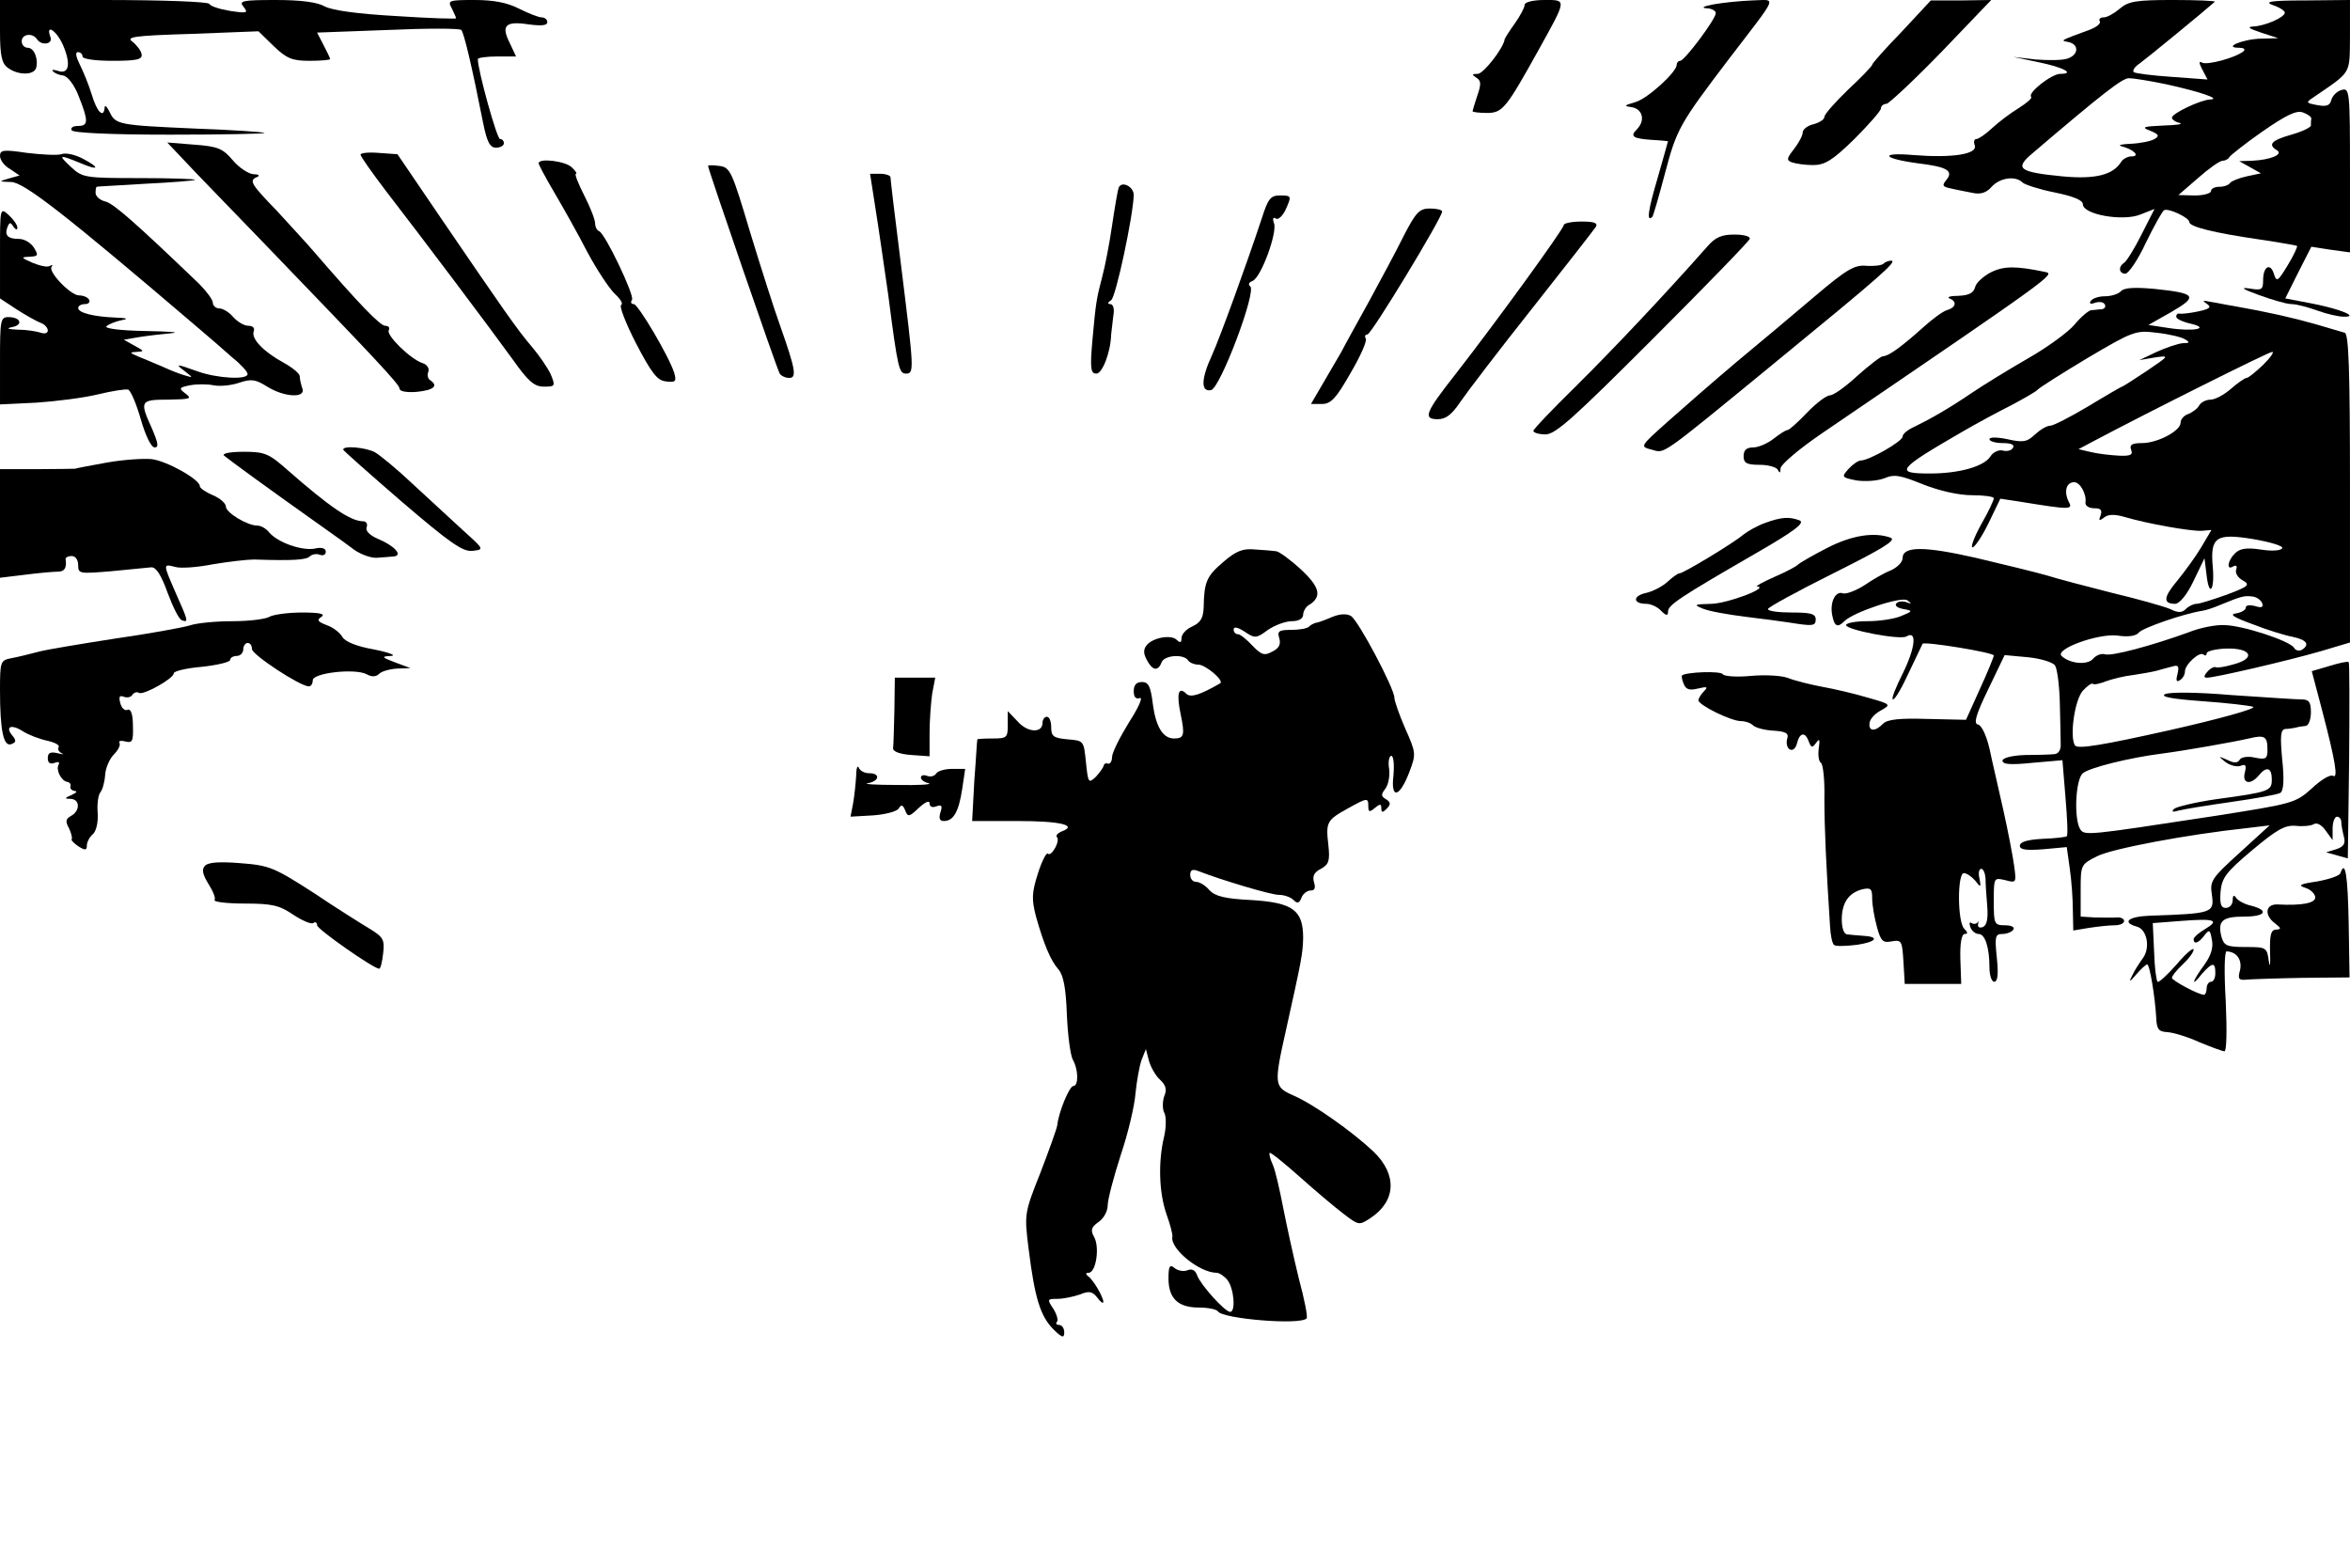<?xml version="1.0" standalone="no"?>
<!DOCTYPE svg PUBLIC "-//W3C//DTD SVG 20010904//EN"
 "http://www.w3.org/TR/2001/REC-SVG-20010904/DTD/svg10.dtd">
<svg version="1.0" xmlns="http://www.w3.org/2000/svg"
 width="541pt" height="361pt" viewBox="0 0 541 361"
 preserveAspectRatio="xMidYMid meet">
<g transform="translate(0,361) scale(0.1,-0.1)"
fill="#000000" stroke="none">
<path d="M0 3539 c0 -57 4 -75 18 -85 22 -17 59 -18 65 -1 6 20 -4 47 -19 47
-8 0 -14 7 -14 15 0 17 25 20 35 5 10 -16 38 -12 31 5 -12 33 16 13 30 -21 18
-43 12 -66 -13 -57 -10 3 -15 3 -11 -1 3 -4 14 -9 24 -10 10 -2 25 -21 35 -47
23 -58 23 -69 -2 -69 -11 0 -17 -4 -14 -10 4 -6 91 -10 227 -10 122 0 219 2
217 4 -2 2 -74 7 -159 10 -179 8 -184 9 -198 39 -6 12 -11 16 -11 10 -2 -27
-18 -11 -30 30 -7 23 -20 54 -28 70 -8 16 -10 27 -4 27 6 0 11 -4 11 -10 0 -6
30 -10 69 -10 56 0 69 3 67 15 -1 8 -11 21 -21 29 -16 11 3 14 136 18 l154 6
35 -34 c30 -29 43 -34 83 -34 26 0 47 2 47 4 0 2 -7 17 -15 32 l-15 29 163 6
c89 4 165 4 169 0 6 -6 25 -86 50 -213 9 -45 16 -58 30 -58 10 0 18 5 18 10 0
6 -4 10 -9 10 -7 0 -51 158 -51 184 0 3 20 6 44 6 l44 0 -14 30 c-21 41 -11
52 42 44 30 -4 44 -3 44 5 0 6 -6 11 -13 11 -7 0 -30 9 -52 20 -27 14 -59 20
-102 20 -60 0 -63 -1 -53 -19 5 -11 10 -21 10 -23 0 -2 -62 0 -137 5 -90 5
-147 13 -165 22 -17 10 -55 15 -113 15 -78 0 -86 -2 -74 -16 11 -14 8 -15 -32
-9 -24 4 -45 11 -47 16 -2 5 -106 9 -243 9 l-239 0 0 -71z"/>
<path d="M3510 3599 c0 -6 -10 -25 -22 -42 -13 -18 -23 -34 -24 -37 -2 -20
-49 -80 -62 -80 -14 0 -14 -2 -3 -9 11 -7 11 -15 2 -41 -6 -18 -11 -35 -11
-36 0 -2 15 -4 33 -4 36 0 44 10 119 145 66 119 65 115 13 115 -26 0 -45 -5
-45 -11z"/>
<path d="M3945 3600 c-22 -4 -30 -8 -17 -9 12 0 22 -6 22 -11 0 -14 -72 -110
-82 -110 -4 0 -8 -4 -8 -9 0 -17 -67 -78 -95 -86 -27 -8 -28 -9 -7 -12 24 -5
30 -31 10 -51 -16 -16 -9 -21 35 -24 20 -1 37 -3 37 -3 0 -1 -11 -39 -24 -85
-22 -74 -26 -103 -12 -89 2 2 15 47 29 100 27 102 33 113 147 263 117 153 110
136 54 135 -27 -1 -67 -5 -89 -9z"/>
<path d="M4378 3537 c-38 -39 -68 -73 -68 -76 0 -3 -25 -29 -55 -57 -30 -29
-55 -57 -55 -63 0 -6 -11 -13 -25 -17 -14 -3 -25 -12 -25 -19 0 -7 -9 -24 -20
-38 -17 -22 -18 -26 -4 -31 9 -3 30 -6 48 -6 27 0 45 11 95 60 33 33 61 65 61
70 0 6 6 11 13 11 6 1 64 55 127 120 l114 119 -69 -1 -70 0 -67 -72z"/>
<path d="M4880 3590 c-13 -11 -29 -20 -37 -20 -8 0 -12 -4 -9 -9 3 -5 -7 -13
-22 -19 -73 -27 -69 -25 -49 -29 24 -6 22 -30 -4 -38 -11 -4 -44 -4 -72 -2
l-52 6 57 -12 c59 -12 86 -27 51 -27 -20 0 -76 -44 -67 -53 3 -3 -10 -14 -29
-26 -18 -11 -46 -32 -61 -46 -15 -14 -31 -25 -36 -25 -5 0 -7 -6 -4 -14 8 -21
-51 -30 -140 -23 -81 7 -73 -8 10 -19 66 -8 82 -17 65 -38 -11 -13 -9 -16 11
-20 12 -3 35 -7 49 -10 18 -4 32 0 44 14 19 21 55 26 71 10 5 -5 39 -16 74
-23 44 -9 65 -18 65 -27 0 -24 92 -40 132 -24 l33 13 -30 -59 c-16 -32 -34
-61 -40 -65 -14 -9 -12 -25 3 -25 7 0 29 32 47 71 19 39 38 73 42 75 9 6 58
-17 58 -27 0 -11 57 -25 160 -40 47 -7 87 -14 88 -15 2 -1 -7 -21 -21 -44 -23
-38 -26 -40 -32 -21 -8 27 -25 18 -25 -14 0 -22 -3 -24 -32 -19 -22 3 -14 -2
22 -15 30 -11 64 -21 75 -21 11 0 38 -7 60 -15 22 -8 49 -14 60 -14 37 -1 -5
17 -71 30 l-63 12 30 60 30 59 45 -7 44 -6 0 189 c0 182 -1 190 -19 185 -11
-3 -21 -13 -24 -23 -3 -13 -11 -16 -32 -12 -27 5 -27 6 -9 18 89 61 83 51 84
142 l0 82 -102 -1 c-81 0 -97 -3 -75 -11 15 -5 27 -13 27 -17 0 -11 -46 -31
-73 -32 -15 -1 -9 -5 18 -14 l40 -13 -40 -1 c-42 -1 -89 -21 -50 -21 10 0 15
-3 10 -8 -18 -15 -85 -33 -96 -26 -7 4 -7 -1 1 -16 l12 -23 -82 6 c-45 3 -84
8 -88 11 -3 4 3 13 14 20 14 10 146 118 173 142 2 2 -41 4 -96 4 -86 0 -103
-3 -123 -20z m107 -174 c77 -17 128 -34 101 -35 -22 -1 -88 -32 -88 -42 0 -4
8 -10 18 -12 9 -3 -8 -5 -38 -6 -47 -2 -51 -4 -30 -12 20 -8 22 -12 10 -19 -8
-5 -33 -10 -55 -11 -22 -1 -31 -3 -20 -6 27 -7 43 -23 22 -23 -9 0 -20 -6 -24
-13 -19 -30 -60 -40 -135 -33 -102 10 -111 18 -68 54 163 139 206 172 221 172
10 0 48 -6 86 -14z m334 -79 c-1 -4 -1 -11 -1 -16 0 -4 -20 -14 -45 -21 -46
-13 -55 -23 -33 -36 15 -10 -16 -22 -57 -24 l-30 -1 25 -14 25 -14 -33 -7
c-18 -4 -35 -11 -38 -15 -3 -5 -14 -9 -25 -9 -10 0 -19 -4 -19 -10 0 -5 -17
-10 -37 -10 l-38 1 45 39 c25 22 50 40 57 40 6 0 13 4 15 8 2 4 36 31 76 59
55 38 79 50 94 44 11 -4 19 -10 19 -14z"/>
<path d="M421 3244 c20 -22 102 -106 182 -189 264 -274 317 -330 317 -340 0
-6 17 -9 40 -7 39 4 50 14 30 27 -5 3 -7 12 -4 19 3 8 -3 17 -13 20 -28 9 -85
65 -78 76 3 5 0 10 -8 10 -12 0 -61 51 -162 168 -16 19 -56 62 -87 96 -61 63
-66 71 -45 79 6 3 2 6 -10 6 -11 1 -33 15 -47 32 -23 27 -34 32 -89 36 l-62 5
36 -38z"/>
<path d="M0 3251 c0 -9 10 -23 23 -30 l22 -15 -25 -7 c-24 -7 -23 -7 6 -8 30
-1 128 -78 421 -328 31 -26 71 -61 89 -77 19 -15 34 -32 34 -37 0 -14 -70 -10
-115 6 -50 18 -53 18 -29 0 19 -15 19 -15 -1 -9 -11 3 -34 12 -51 20 -17 7
-42 18 -55 23 -21 9 -22 10 -4 11 18 1 17 2 -5 14 l-25 14 35 6 c19 3 53 7 75
9 22 2 -5 4 -60 5 -60 1 -95 6 -90 11 6 5 21 11 35 14 17 3 13 5 -15 6 -50 2
-85 11 -85 22 0 5 7 9 16 9 8 0 12 5 9 10 -3 6 -14 10 -23 10 -20 0 -73 56
-63 66 3 4 2 5 -4 2 -5 -4 -23 0 -40 7 -27 12 -28 13 -7 14 20 1 21 3 10 21
-7 11 -22 20 -34 20 -26 0 -34 8 -27 27 5 12 7 12 14 1 5 -7 9 -8 9 -2 0 6 -9
19 -20 29 -20 18 -20 17 -20 -87 l0 -105 38 -25 c20 -13 45 -27 55 -31 9 -3
17 -11 17 -18 0 -6 -7 -8 -16 -5 -9 3 -32 7 -52 7 -24 1 -29 3 -14 6 26 5 20
23 -9 23 -18 0 -19 -8 -19 -101 l0 -100 83 4 c45 3 109 11 142 19 33 8 65 13
70 11 6 -2 19 -33 29 -68 11 -38 24 -65 32 -65 10 0 8 10 -6 43 -29 64 -28 67
38 67 50 1 55 2 39 14 -16 12 -15 14 10 19 16 3 40 3 55 0 15 -3 42 0 59 6 27
9 37 8 64 -9 40 -25 90 -27 81 -4 -3 9 -6 21 -6 28 0 6 -17 20 -37 31 -46 25
-75 55 -69 72 3 8 -2 13 -12 13 -10 0 -25 9 -35 20 -9 11 -24 20 -32 20 -8 0
-15 6 -15 13 0 7 -15 27 -32 44 -146 140 -196 184 -215 189 -13 3 -23 12 -23
20 0 8 1 14 3 14 1 1 52 3 112 7 61 3 112 7 114 9 2 2 -55 4 -127 4 -126 0
-132 1 -158 25 -31 29 -29 30 20 10 44 -19 48 -12 6 10 -17 9 -39 14 -49 10
-9 -3 -45 -1 -79 3 -54 8 -62 7 -62 -7z"/>
<path d="M830 3254 c0 -4 26 -41 58 -83 85 -110 240 -316 292 -388 36 -51 50
-63 72 -63 26 0 27 1 16 28 -7 15 -26 43 -43 63 -35 41 -66 86 -208 294 l-102
150 -43 3 c-23 2 -42 0 -42 -4z"/>
<path d="M1240 3234 c0 -3 16 -33 36 -67 20 -34 55 -96 76 -137 22 -41 51 -85
64 -97 13 -12 19 -23 14 -25 -5 -2 10 -41 34 -88 36 -69 49 -86 69 -88 22 -3
25 0 19 20 -11 36 -83 158 -93 158 -6 0 -8 4 -4 10 6 10 -62 153 -76 158 -5 2
-9 10 -9 18 0 8 -11 37 -25 64 -14 28 -23 50 -19 50 3 0 -1 7 -10 15 -14 14
-76 22 -76 9z"/>
<path d="M1630 3228 c0 -7 159 -469 165 -478 3 -5 13 -10 22 -10 18 0 14 21
-21 120 -13 36 -44 133 -69 215 -42 141 -46 150 -71 153 -14 2 -26 2 -26 0z"/>
<path d="M2015 3133 c7 -43 20 -134 30 -203 22 -171 25 -180 41 -180 19 0 18
10 -11 244 -14 110 -25 203 -25 208 0 4 -11 8 -24 8 l-23 0 12 -77z"/>
<path d="M2575 3177 c-2 -6 -9 -46 -15 -87 -6 -41 -16 -93 -22 -115 -14 -54
-15 -59 -23 -147 -6 -67 -4 -78 9 -78 14 0 33 50 34 90 1 8 3 27 5 43 3 15 0
27 -7 27 -7 0 -6 4 2 9 11 7 51 196 52 242 0 20 -29 34 -35 16z"/>
<path d="M2905 3108 c-34 -103 -96 -274 -115 -316 -25 -54 -26 -85 -2 -80 21
4 106 229 90 239 -5 4 -3 9 5 12 20 7 58 112 50 133 -4 11 -2 15 4 11 5 -4 15
5 22 19 15 33 15 34 -13 34 -21 0 -27 -8 -41 -52z"/>
<path d="M3232 3068 c-17 -35 -54 -103 -81 -153 -27 -49 -56 -101 -63 -115 -8
-14 -27 -46 -42 -72 l-28 -48 25 0 c21 0 33 13 66 71 23 39 39 75 35 80 -3 5
-1 9 4 9 9 0 172 269 172 283 0 4 -13 7 -28 7 -24 0 -32 -8 -60 -62z"/>
<path d="M3600 3092 c0 -9 -157 -225 -249 -343 -70 -89 -76 -104 -41 -104 18
0 32 10 52 40 15 22 89 119 166 216 76 96 142 181 146 187 5 9 -5 12 -33 12
-23 0 -41 -4 -41 -8z"/>
<path d="M3930 3042 c-98 -111 -221 -241 -303 -322 -53 -52 -97 -98 -97 -102
0 -4 13 -8 28 -8 23 0 66 39 247 220 121 121 222 225 223 230 2 6 -14 10 -35
10 -30 0 -44 -6 -63 -28z"/>
<path d="M4336 3003 c-4 -4 -21 -6 -39 -5 -27 3 -46 -8 -119 -70 -47 -40 -128
-108 -180 -151 -51 -43 -122 -105 -158 -137 -65 -58 -65 -58 -38 -65 32 -8 12
-23 284 200 243 199 283 234 268 235 -6 0 -14 -3 -18 -7z"/>
<path d="M4583 2983 c-17 -9 -34 -24 -36 -34 -4 -14 -15 -19 -39 -20 -18 0
-27 -3 -20 -6 18 -7 15 -21 -6 -27 -10 -3 -34 -21 -54 -39 -49 -44 -80 -67
-93 -67 -5 0 -32 -21 -59 -45 -27 -25 -55 -45 -63 -45 -8 0 -32 -18 -53 -40
-21 -22 -41 -40 -45 -40 -4 0 -18 -9 -32 -20 -14 -11 -35 -20 -47 -20 -15 0
-22 -6 -22 -20 0 -16 7 -20 37 -20 21 0 40 -6 42 -12 4 -8 6 -7 6 4 1 9 43 45
99 83 533 363 534 364 510 369 -67 14 -95 14 -125 -1z"/>
<path d="M4883 2940 c-6 -7 -23 -12 -37 -12 -15 0 -29 -5 -33 -11 -4 -6 0 -8
10 -4 9 3 19 2 22 -3 4 -6 0 -11 -7 -12 -7 0 -18 -2 -24 -2 -6 -1 -23 -15 -38
-33 -14 -17 -63 -53 -109 -79 -45 -26 -102 -61 -127 -78 -53 -36 -95 -60 -132
-78 -16 -7 -28 -17 -28 -23 0 -11 -77 -55 -96 -55 -6 0 -19 -9 -28 -19 -17
-19 -17 -20 18 -27 21 -3 48 -1 64 5 23 10 37 7 89 -14 38 -15 82 -25 113 -25
27 0 50 -3 50 -7 0 -5 -13 -32 -29 -60 -16 -29 -25 -53 -20 -53 5 0 22 25 37
56 l27 56 40 -6 c123 -20 128 -20 117 0 -11 23 -5 44 13 44 14 0 29 -28 26
-47 -1 -7 8 -13 20 -13 15 0 19 -4 15 -16 -5 -13 -4 -14 7 -6 9 8 24 9 48 2
54 -16 152 -33 177 -32 l23 2 -23 -39 c-13 -22 -38 -56 -55 -77 -33 -39 -34
-54 -5 -54 10 1 27 21 42 53 l25 52 5 -40 c6 -52 19 -33 14 21 -6 68 8 77 93
63 41 -7 70 -16 67 -21 -4 -6 -25 -7 -50 -3 -33 5 -48 2 -59 -9 -17 -17 -20
-40 -4 -30 7 4 10 1 7 -7 -3 -8 4 -19 15 -25 18 -10 14 -14 -37 -33 -31 -11
-62 -21 -69 -21 -7 0 -18 -5 -25 -12 -9 -9 -18 -9 -36 0 -14 6 -74 23 -133 37
-59 15 -128 33 -153 41 -25 7 -98 25 -162 40 -119 27 -168 27 -168 -1 0 -9
-12 -21 -27 -28 -16 -6 -43 -22 -62 -35 -19 -12 -41 -20 -48 -18 -17 7 -31
-20 -25 -50 5 -26 12 -30 28 -14 21 21 132 58 145 48 11 -8 10 -9 -3 -4 -10 3
-20 1 -23 -4 -3 -5 5 -10 17 -12 22 -4 22 -5 -5 -16 -16 -7 -51 -12 -78 -12
-27 0 -49 -4 -49 -9 0 -11 125 -35 139 -26 25 15 20 -27 -8 -84 -17 -34 -28
-61 -23 -61 5 0 21 28 37 63 16 34 30 63 31 65 4 6 164 -20 164 -27 0 -3 -14
-38 -32 -77 l-32 -71 -89 2 c-64 2 -92 -1 -102 -11 -18 -19 -34 -18 -31 2 1 9
13 22 27 29 23 13 22 14 -31 29 -30 9 -77 20 -105 25 -27 5 -63 14 -78 20 -15
6 -54 8 -87 5 -32 -3 -61 -1 -64 4 -5 8 -85 5 -94 -3 -1 -1 0 -10 4 -19 5 -13
13 -16 33 -11 21 5 24 4 14 -6 -7 -7 -13 -17 -13 -21 0 -11 75 -48 98 -48 10
0 22 -4 28 -10 5 -5 26 -11 47 -12 29 -2 36 -6 31 -20 -2 -9 0 -19 6 -23 7 -4
14 2 17 14 6 25 19 27 27 4 6 -15 8 -15 17 -3 8 11 9 8 6 -13 -2 -15 0 -30 5
-33 5 -3 9 -40 8 -82 0 -67 4 -154 13 -294 1 -20 5 -40 9 -43 3 -4 27 -3 53 0
46 7 53 19 12 21 -12 1 -28 2 -34 3 -8 0 -13 15 -13 34 0 39 16 62 48 70 19 4
22 1 22 -21 0 -15 5 -44 11 -66 9 -33 14 -37 34 -33 23 4 24 1 27 -47 l3 -51
65 0 65 0 -2 58 c-1 36 3 57 10 57 8 0 7 4 -1 12 -16 16 -16 128 -1 128 7 0
18 -8 26 -17 13 -17 14 -16 10 5 -3 12 -1 22 4 22 5 0 9 -10 10 -22 0 -13 2
-42 4 -65 2 -28 -1 -43 -10 -47 -8 -3 -13 0 -11 7 1 7 1 9 -1 4 -3 -4 -9 -5
-14 -2 -5 4 -6 -1 -3 -9 3 -9 12 -16 19 -16 15 0 25 -31 25 -77 0 -18 5 -33
11 -33 8 0 10 17 6 55 -5 49 -4 55 13 55 10 0 22 5 25 10 4 6 -5 10 -19 10
-25 0 -26 3 -26 55 0 55 0 55 26 49 26 -7 26 -6 21 32 -3 22 -14 80 -25 129
-11 50 -26 113 -32 142 -7 30 -18 53 -26 55 -11 2 -6 21 23 81 l38 79 54 -5
c30 -3 58 -12 62 -19 5 -7 10 -46 11 -85 1 -40 2 -83 2 -95 1 -14 -5 -23 -14
-24 -8 -1 -39 -2 -67 -2 -32 -1 -53 -7 -53 -13 0 -9 20 -10 69 -5 l69 6 7 -85
c4 -47 6 -88 3 -90 -2 -2 -27 -5 -56 -6 -35 -2 -52 -7 -52 -16 0 -9 14 -11 54
-8 l54 5 7 -50 c4 -27 7 -70 7 -96 l1 -46 36 6 c20 3 46 6 59 6 12 0 22 4 22
10 0 5 -8 9 -17 8 -10 -1 -33 0 -50 0 l-33 2 0 60 c0 59 0 60 38 79 33 17 206
50 347 65 l50 6 -69 -63 c-64 -58 -69 -65 -64 -96 6 -43 2 -44 -144 -49 -48
-2 -64 -15 -29 -25 24 -6 32 -49 14 -73 -8 -11 -19 -28 -24 -39 -9 -17 -7 -17
10 3 10 12 22 22 24 22 6 0 18 -73 21 -123 1 -27 6 -32 26 -33 14 -1 47 -11
73 -23 27 -11 53 -21 58 -21 5 0 6 47 3 115 -4 67 -3 115 2 115 23 -1 36 -19
31 -43 -6 -21 -3 -24 16 -22 12 1 70 3 129 4 l107 1 -2 125 c-2 110 -8 148
-19 115 -2 -6 -26 -14 -53 -19 -41 -6 -46 -9 -27 -15 12 -4 22 -14 22 -22 0
-13 -31 -19 -87 -16 -28 1 -31 -25 -5 -44 14 -11 14 -13 2 -14 -12 0 -15 -12
-14 -52 1 -29 0 -38 -3 -20 -4 31 -6 32 -53 32 -44 0 -50 3 -56 24 -9 36 2 46
52 46 49 0 59 14 17 25 -15 3 -31 12 -35 18 -5 8 -8 6 -8 -5 0 -10 -7 -18 -16
-18 -11 0 -14 9 -12 37 3 32 12 45 73 96 56 47 75 58 100 56 17 -2 36 0 42 4
7 4 18 -2 27 -15 l16 -22 0 27 c0 15 5 27 10 27 6 0 10 -6 10 -12 0 -7 3 -23
6 -34 4 -16 0 -23 -18 -29 l-23 -7 25 -7 25 -7 3 225 c1 123 1 225 -1 227 -2
2 -22 -2 -44 -9 l-41 -12 23 -87 c32 -122 38 -161 26 -154 -6 4 -28 -9 -49
-29 -38 -34 -43 -35 -228 -64 -288 -44 -295 -45 -305 -30 -15 24 -11 115 6
129 15 13 109 36 180 45 54 7 162 26 202 35 37 9 43 5 43 -26 0 -21 -4 -23
-29 -18 -16 4 -32 1 -35 -5 -5 -8 -13 -8 -29 0 -21 9 -21 9 -4 -5 11 -8 26
-12 35 -9 12 5 14 1 10 -15 -7 -26 13 -30 32 -7 18 22 30 18 30 -9 0 -27 -5
-29 -130 -46 -47 -7 -89 -17 -95 -22 -7 -7 -3 -8 10 -4 11 3 66 12 122 20 56
8 107 17 113 21 7 5 9 30 4 76 -5 55 -4 69 7 71 8 0 19 2 24 3 6 2 16 3 23 4
6 0 12 14 12 31 0 24 -4 30 -22 30 -13 0 -85 5 -161 10 -81 7 -144 7 -153 2
-11 -6 17 -11 85 -16 56 -4 109 -10 118 -13 9 -4 -78 -28 -193 -54 -152 -34
-211 -44 -217 -35 -13 19 -1 105 18 126 10 11 20 18 23 16 2 -3 16 0 31 6 14
5 42 12 61 14 19 3 44 7 55 10 11 3 28 8 37 10 13 4 15 0 11 -17 -4 -15 -3
-20 5 -15 7 4 12 13 12 20 0 17 35 48 43 39 4 -3 7 -2 7 3 0 5 20 10 44 11 58
2 71 -22 19 -36 -20 -6 -39 -9 -42 -7 -3 2 -12 -2 -19 -10 -9 -10 -9 -14 -1
-14 18 0 186 39 262 61 l67 20 0 355 c0 275 -3 355 -12 358 -7 2 -38 11 -68
20 -49 14 -110 28 -190 42 -14 2 -36 7 -50 9 -19 4 -21 3 -10 -4 12 -8 8 -12
-20 -18 -19 -4 -38 -6 -42 -5 -5 1 -8 -2 -8 -7 0 -5 15 -12 33 -16 47 -11 7
-19 -51 -10 l-46 7 53 30 c62 36 57 43 -39 53 -45 4 -69 3 -77 -5z m147 -111
c12 -7 11 -9 -5 -9 -11 -1 -38 -10 -60 -20 l-40 -19 35 6 c35 5 35 5 -18 -31
-30 -20 -55 -36 -57 -36 -1 0 -36 -20 -77 -45 -42 -25 -81 -45 -88 -45 -8 0
-23 -9 -35 -20 -19 -18 -28 -19 -64 -11 -24 5 -41 5 -41 0 0 -5 14 -9 31 -9
19 0 28 -4 23 -11 -3 -6 -14 -9 -24 -6 -9 2 -22 -4 -28 -14 -15 -23 -72 -39
-139 -39 -83 0 -76 9 76 97 31 18 81 45 111 60 30 16 58 32 61 36 3 4 55 37
115 73 105 62 111 64 159 58 28 -3 57 -10 65 -15z m180 -59 c-17 -16 -34 -30
-38 -30 -4 0 -20 -11 -36 -25 -16 -14 -37 -25 -47 -25 -10 0 -22 -6 -26 -13
-4 -8 -16 -16 -25 -20 -10 -3 -18 -12 -18 -20 0 -19 -53 -47 -89 -47 -23 0
-29 -4 -25 -15 5 -12 -1 -15 -27 -14 -19 1 -47 4 -64 8 l-30 7 30 16 c132 70
408 208 416 208 5 0 -4 -13 -21 -30z m-2 -549 c3 -9 -2 -11 -17 -6 -12 3 -21
2 -21 -4 0 -5 -10 -11 -22 -13 -17 -2 -6 -9 38 -25 33 -13 75 -26 92 -29 33
-7 40 -18 21 -30 -6 -3 -14 -2 -18 5 -10 16 -120 52 -161 52 -19 1 -55 -6 -80
-16 -85 -31 -181 -57 -195 -51 -7 2 -19 -2 -26 -10 -13 -16 -54 -12 -73 6 -16
16 84 52 128 47 26 -4 44 -1 50 7 10 11 102 43 146 50 8 1 26 7 40 13 49 20
55 22 74 20 11 -1 21 -8 24 -16z m-132 -750 c-14 -8 -26 -19 -26 -23 0 -13 12
-9 25 9 11 14 13 13 17 -10 4 -18 -2 -37 -18 -59 -28 -38 -31 -53 -5 -20 24
27 31 28 31 2 0 -11 -4 -20 -10 -20 -5 0 -10 -7 -10 -15 0 -8 -3 -15 -6 -15
-13 0 -74 33 -74 39 0 4 11 18 25 31 14 13 25 28 25 34 0 6 -18 -9 -39 -34
-22 -25 -42 -43 -44 -40 -3 3 -7 34 -8 70 l-3 65 65 5 c78 6 90 2 55 -19z"/>
<path d="M790 2575 c0 -2 61 -56 135 -120 111 -95 141 -116 163 -113 27 3 27
3 -23 48 -27 25 -79 73 -115 106 -36 34 -75 66 -87 73 -21 11 -73 16 -73 6z"/>
<path d="M516 2561 c8 -7 95 -71 235 -170 20 -14 49 -35 65 -47 16 -11 39 -19
52 -18 12 1 29 2 38 3 23 2 2 25 -37 41 -18 8 -28 18 -25 26 3 8 -1 14 -8 14
-29 0 -77 33 -173 117 -44 39 -53 43 -102 43 -32 0 -51 -4 -45 -9z"/>
<path d="M245 2545 c-38 -7 -71 -13 -72 -14 -2 0 -41 -1 -88 -1 l-85 0 0 -125
0 -125 58 7 c31 4 65 7 75 7 16 0 21 9 18 29 0 4 6 7 14 7 9 0 15 -9 15 -21 0
-20 3 -20 76 -14 42 4 83 8 92 9 11 1 23 -17 38 -59 12 -32 26 -61 33 -63 15
-5 15 -3 -14 62 -30 69 -30 68 -2 61 12 -4 52 -1 87 6 36 6 79 11 95 11 88 -3
120 -1 128 7 5 5 16 7 23 4 8 -3 14 0 14 7 0 8 -10 11 -26 7 -30 -5 -84 14
-104 37 -7 9 -19 16 -27 16 -24 0 -73 30 -73 44 0 7 -13 19 -30 26 -16 7 -30
16 -30 21 0 15 -74 57 -110 62 -19 2 -66 -1 -105 -8z"/>
<path d="M4063 2406 c-17 -6 -40 -19 -50 -27 -22 -19 -138 -89 -147 -89 -4 0
-16 -9 -28 -20 -11 -10 -34 -22 -49 -25 -31 -7 -30 -25 1 -25 10 0 26 -7 34
-16 12 -12 16 -12 16 -2 0 15 25 32 200 133 90 52 116 71 103 77 -24 9 -42 8
-80 -6z"/>
<path d="M4205 2348 c-33 -17 -62 -34 -65 -37 -3 -4 -27 -17 -55 -29 -27 -12
-45 -22 -40 -22 30 -2 -67 -39 -105 -40 -40 -1 -42 -2 -20 -11 14 -6 59 -14
100 -19 41 -5 94 -12 118 -16 35 -5 42 -4 42 10 0 13 -11 16 -55 16 -30 0 -55
3 -55 8 0 4 68 41 150 82 110 55 146 76 133 82 -38 14 -90 6 -148 -24z"/>
<path d="M2817 2317 c-39 -33 -45 -46 -46 -105 -1 -25 -7 -35 -26 -44 -14 -6
-25 -18 -25 -27 0 -10 -3 -12 -11 -4 -13 13 -55 5 -69 -12 -8 -10 -8 -19 0
-34 13 -25 26 -27 34 -6 6 17 51 20 61 5 3 -5 14 -10 24 -10 16 0 60 -37 50
-43 -45 -26 -68 -34 -78 -24 -18 18 -23 0 -13 -47 10 -48 8 -56 -15 -56 -26 0
-42 27 -49 79 -5 41 -10 51 -25 51 -13 0 -19 -7 -19 -21 0 -14 5 -19 14 -16 8
3 -3 -22 -25 -56 -21 -34 -39 -70 -39 -80 0 -9 -4 -16 -9 -15 -5 2 -9 0 -10
-4 -1 -5 -9 -16 -18 -26 -17 -16 -18 -15 -23 33 -5 50 -5 50 -42 53 -33 3 -38
7 -38 28 0 13 -4 24 -10 24 -5 0 -10 -6 -10 -14 0 -24 -34 -23 -57 3 l-23 24
0 -32 c0 -29 -2 -31 -35 -31 -19 0 -35 -1 -35 -2 -1 -2 -3 -45 -7 -95 l-5 -93
105 0 c99 0 139 -10 101 -24 -9 -4 -14 -9 -11 -13 4 -3 2 -14 -4 -25 -6 -11
-13 -17 -17 -13 -3 3 -14 -18 -23 -47 -14 -44 -14 -59 -4 -98 18 -64 34 -102
52 -122 11 -13 17 -43 19 -103 2 -47 8 -94 14 -105 13 -23 13 -60 1 -60 -9 0
-34 -60 -37 -90 -1 -8 -19 -58 -39 -110 -37 -93 -37 -95 -27 -175 14 -113 27
-154 56 -184 21 -21 26 -22 26 -8 0 9 -5 17 -12 17 -6 0 -8 3 -5 7 4 3 0 17
-8 30 -15 22 -14 23 9 23 14 0 37 5 52 10 21 9 29 7 40 -7 7 -10 14 -15 14
-10 0 11 -23 51 -35 59 -6 5 -6 8 1 8 17 0 26 58 13 82 -9 16 -7 23 10 35 12
8 21 25 21 38 0 14 14 66 30 116 17 50 32 114 34 142 3 29 9 63 14 77 l10 25
7 -27 c4 -14 15 -34 25 -43 14 -13 17 -23 10 -39 -4 -12 -4 -29 0 -37 5 -8 5
-33 0 -55 -14 -58 -12 -128 5 -178 9 -25 15 -48 14 -53 -6 -27 62 -83 102 -83
6 0 18 -8 25 -17 15 -20 19 -73 6 -73 -12 0 -68 62 -76 84 -4 12 -12 16 -22
12 -9 -4 -23 -1 -30 5 -11 9 -14 5 -14 -24 0 -46 22 -67 70 -67 21 0 41 -4 44
-9 11 -17 189 -32 204 -16 3 3 -5 44 -18 92 -12 49 -28 122 -36 163 -8 41 -18
86 -24 99 -6 13 -9 25 -7 27 2 2 33 -23 69 -55 37 -33 82 -71 102 -86 34 -26
35 -26 61 -9 59 39 62 100 7 153 -50 47 -138 109 -184 129 -45 20 -46 24 -17
153 36 162 38 173 39 210 0 64 -24 81 -118 87 -63 3 -85 9 -98 23 -9 11 -23
19 -31 19 -7 0 -13 7 -13 16 0 11 5 14 18 9 57 -22 168 -55 186 -55 12 0 27
-5 34 -12 9 -9 13 -7 18 5 3 9 13 17 21 17 10 0 12 6 8 19 -4 14 0 23 16 31
18 10 21 18 17 55 -6 52 -4 57 45 84 45 25 47 25 47 5 0 -14 3 -14 15 -4 12
10 15 10 15 -1 0 -10 3 -10 12 -1 10 10 10 15 -1 22 -12 7 -12 11 -2 24 7 9
11 29 9 46 -3 16 0 30 5 30 5 0 7 -19 5 -44 -7 -57 14 -53 37 8 15 40 15 43
-10 99 -14 32 -25 64 -25 71 0 21 -83 178 -100 188 -10 6 -26 5 -45 -3 -16 -7
-33 -13 -37 -13 -3 -1 -10 -4 -14 -8 -4 -5 -23 -8 -41 -8 -29 0 -33 -3 -28
-19 4 -14 0 -23 -16 -31 -18 -10 -25 -8 -46 14 -13 14 -28 26 -33 26 -6 0 -10
5 -10 11 0 7 10 5 25 -5 24 -16 27 -16 54 4 16 11 41 20 55 20 16 0 26 6 26
15 0 7 6 18 13 22 31 19 26 41 -18 82 -25 23 -50 41 -57 42 -7 1 -29 3 -48 4
-28 3 -44 -3 -73 -28z"/>
<path d="M620 2190 c-8 -5 -46 -10 -84 -10 -38 0 -83 -4 -100 -10 -17 -5 -94
-19 -171 -30 -77 -12 -156 -25 -175 -30 -19 -5 -47 -12 -63 -15 -26 -5 -27 -7
-27 -74 0 -92 8 -131 26 -124 11 4 12 8 3 19 -18 21 -4 28 23 11 12 -8 38 -18
56 -22 18 -4 30 -10 27 -15 -3 -5 1 -11 7 -14 7 -3 3 -3 -9 0 -17 4 -23 1 -23
-11 0 -11 5 -15 16 -11 8 3 12 2 9 -4 -7 -12 6 -38 20 -40 6 -1 9 -6 7 -11 -1
-5 4 -9 10 -10 7 0 4 -4 -7 -9 -17 -7 -17 -9 -2 -9 21 -1 22 -27 1 -39 -13 -7
-14 -13 -5 -29 5 -11 8 -22 6 -25 -2 -2 5 -9 15 -16 16 -10 20 -10 20 2 0 7 6
19 13 25 8 6 13 26 12 48 -2 21 1 43 6 49 5 6 10 24 11 40 1 16 10 37 20 47
10 10 16 22 13 27 -3 4 3 6 14 3 16 -4 18 1 17 36 0 27 -5 40 -12 37 -7 -3
-14 4 -17 15 -4 15 -2 19 8 15 8 -3 17 -1 20 5 4 5 10 7 15 4 10 -6 80 33 80
45 0 5 29 12 65 15 36 4 65 11 65 16 0 5 7 9 15 9 8 0 15 7 15 15 0 8 5 15 10
15 6 0 10 -6 10 -14 0 -13 111 -86 131 -86 5 0 9 6 9 14 0 17 97 28 124 14 12
-7 22 -6 29 1 6 6 25 11 42 12 l30 1 -35 13 c-32 12 -33 14 -10 15 14 1 -4 8
-39 15 -40 7 -67 18 -73 29 -5 9 -21 22 -36 27 -21 8 -23 12 -12 19 10 7 -4
10 -45 10 -33 0 -67 -5 -75 -10z"/>
<path d="M2059 1975 c-1 -41 -2 -81 -3 -87 -1 -8 15 -14 42 -16 l42 -3 0 53
c0 29 3 70 6 91 l7 37 -47 0 -46 0 -1 -75z"/>
<path d="M1971 1824 c-1 -17 -4 -46 -7 -63 l-6 -31 52 3 c28 2 55 9 59 16 6
10 10 8 15 -5 6 -15 9 -15 31 6 15 14 25 18 25 11 0 -8 6 -11 16 -7 12 4 14 1
9 -14 -4 -14 -2 -20 8 -20 22 0 34 21 42 73 l7 47 -30 0 c-17 0 -34 -5 -37
-11 -4 -6 -13 -8 -21 -5 -8 3 -14 1 -14 -4 0 -5 8 -11 18 -13 9 -3 -23 -5 -73
-4 -49 0 -80 2 -67 4 27 5 29 23 3 23 -11 0 -22 6 -24 13 -3 6 -6 -2 -6 -19z"/>
<path d="M471 1616 c-7 -8 -4 -20 9 -41 10 -16 17 -32 14 -37 -3 -4 28 -8 69
-8 63 0 80 -4 111 -25 21 -14 42 -23 47 -20 5 4 9 1 9 -5 0 -9 130 -100 143
-100 3 0 7 16 9 35 4 32 0 38 -31 57 -20 12 -79 49 -131 84 -89 57 -100 62
-167 67 -50 4 -75 2 -82 -7z"/>
</g>
</svg>
